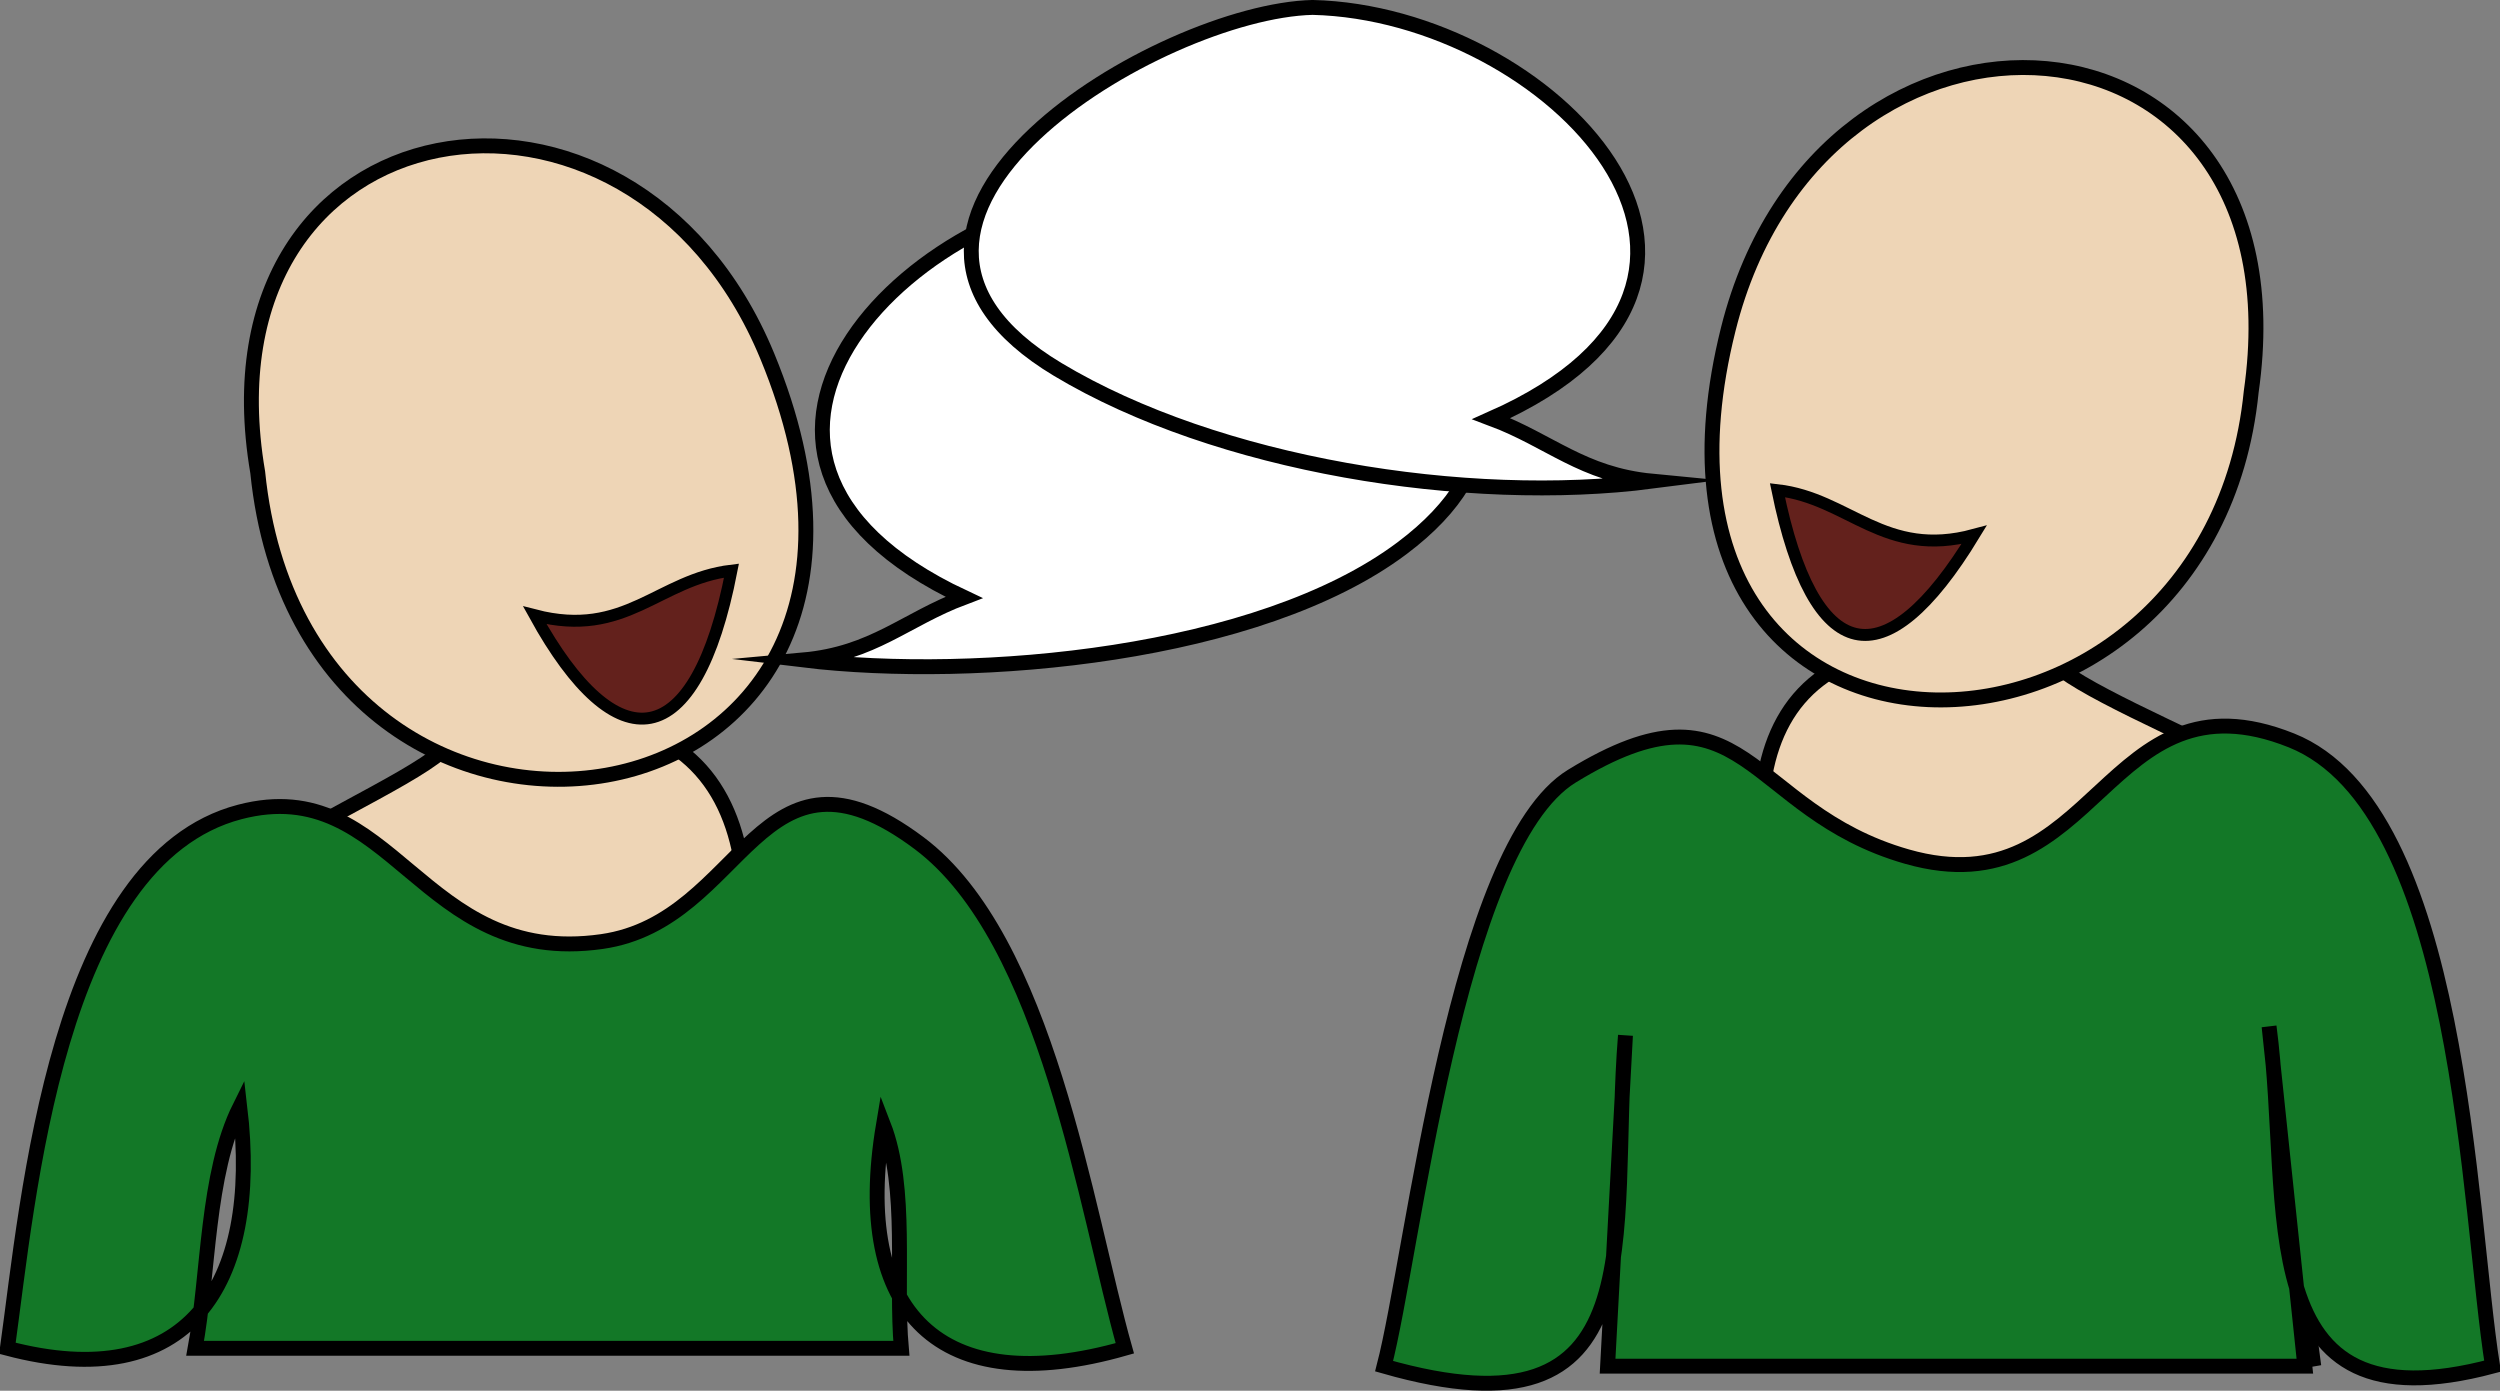 <svg xmlns="http://www.w3.org/2000/svg" xmlns:xlink="http://www.w3.org/1999/xlink" version="1.1" id="Layer_1" x="0px" y="0px" enable-background="new 0 0 822.05 841.89" xml:space="preserve" viewBox="306.63 363.9 209.75 116.68">
<rect x="306.63" y="363.9" width="209.75" height="116.68" fill="#808080" stroke="none"/>
<path fill-rule="evenodd" clip-rule="evenodd" fill="#EED5B6" stroke="#000000" stroke-width="1.25" stroke-linecap="square" stroke-miterlimit="10" d="  M329.752,435.021c8.072-4.637,15.29-7.777,15-9.75c25.142-5.764,27.073,11.462,22.404,28.44  C359.824,480.375,313.046,458.377,329.752,435.021z"/>
<path fill-rule="evenodd" clip-rule="evenodd" fill="#392170" stroke="#000000" stroke-width="1.25" stroke-linecap="square" stroke-miterlimit="10" d="  M329.752,456.771c-1.25,6.75-2.5,13.5-3.75,20.25C327.252,470.271,328.502,463.521,329.752,456.771z"/>
<path fill-rule="evenodd" clip-rule="evenodd" fill="#137827" stroke="#000000" stroke-width="1.25" stroke-linecap="square" stroke-miterlimit="10" d="  M326.752,456.771c-2.804,5.64-2.592,13.996-3.75,20.25c19.75,0,39.5,0,59.25,0c-0.513-5.774,0.569-13.4-1.5-18.75  c-2.657,15.807,4.744,23.185,20.25,18.75c-3.291-11.658-6.492-34.307-17.25-42.375c-13.55-10.162-14.558,6.526-26.625,8.25  c-15.294,2.185-17.492-14.24-30.375-10.875c-15.398,4.021-17.745,32.402-19.5,45C322.331,480.997,328.527,471.829,326.752,456.771z"/>
<path fill-rule="evenodd" clip-rule="evenodd" fill="#EED5B6" stroke="#000000" stroke-width="1.25" stroke-linecap="square" stroke-miterlimit="10" d="  M328.252,403.523c4,39.389,59.837,31.618,42.75-9.75C359.603,366.175,322.901,372.125,328.252,403.523z"/>
<path fill-rule="evenodd" clip-rule="evenodd" fill="#63211C" stroke="#000000" stroke-linecap="square" stroke-miterlimit="10" d="  M368.002,411.773c-6.162,0.742-8.876,5.729-16.5,3.75C358.353,427.969,364.997,427.27,368.002,411.773z"/>
<path fill-rule="evenodd" clip-rule="evenodd" fill="#EED5B6" stroke="#000000" stroke-width="1.25" stroke-linecap="square" stroke-miterlimit="10" d="  M494.006,427.521c-7.762-3.728-15.583-7.155-15.75-8.998c-24.715-3.963-26.694,10.107-21.654,28.438  C463.947,473.67,509.423,451.877,494.006,427.521z"/>
<path fill-rule="evenodd" clip-rule="evenodd" fill="#392170" stroke="#000000" stroke-width="1.25" stroke-linecap="square" stroke-miterlimit="10" d="  M497.006,450.021c1.25,9.5,2.5,19,3.75,28.5C499.054,470.569,497.978,459.254,497.006,450.021z"/>
<path fill-rule="evenodd" clip-rule="evenodd" fill="#137827" stroke="#000000" stroke-width="1.25" stroke-linecap="square" stroke-miterlimit="10" d="  M497.006,450.021c1,9.5,2,19,3,28.5c-19.5,0-39,0-58.5,0c0.5-9.25,1-18.5,1.5-27.75c-1.369,16.889,2.851,34.369-20.25,27.75  c2.448-9.431,6.057-43.555,15.75-49.5c14.623-8.969,14.532,2.866,28.125,6.75c16.007,4.573,16.533-16.037,32.25-9.75  c14.341,5.736,14.804,39.556,16.875,52.5C495.008,484.043,499.009,465.24,497.006,450.021z"/>
<path fill-rule="evenodd" clip-rule="evenodd" fill="#EED5B6" stroke="#000000" stroke-width="1.25" stroke-linecap="square" stroke-miterlimit="10" d="  M495.506,396.773c-3.498,34.9-54.119,35.727-43.875-5.25C459.468,360.175,500.367,362.806,495.506,396.773z"/>
<path fill-rule="evenodd" clip-rule="evenodd" fill="#63211C" stroke="#000000" stroke-linecap="square" stroke-miterlimit="10" d="  M455.756,405.023c6.001,0.688,8.97,5.79,16.5,3.75C464.732,421.151,458.776,419.808,455.756,405.023z"/>
<path fill-rule="evenodd" clip-rule="evenodd" fill="#FFFFFF" stroke="#000000" stroke-width="1.25" stroke-linecap="square" stroke-miterlimit="10" d="  M403.252,379.523c-19.836,0.145-41.736,22.337-15.75,34.5c-4.931,1.86-7.604,4.716-13.5,5.25  c14.646,1.759,38.254-0.375,50.254-9.375C442.956,395.873,417.78,379.834,403.252,379.523z"/>
<path fill-rule="evenodd" clip-rule="evenodd" fill="#FFFFFF" stroke="#000000" stroke-width="1.25" stroke-linecap="square" stroke-miterlimit="10" d="  M416.756,364.523c19.826,0.471,41.461,22.777,15,34.5c4.93,1.847,7.617,4.684,13.5,5.25c-15.563,1.999-36.492-1.343-49.879-9.375  C374.502,382.373,404.012,364.824,416.756,364.523z"/>
</svg>